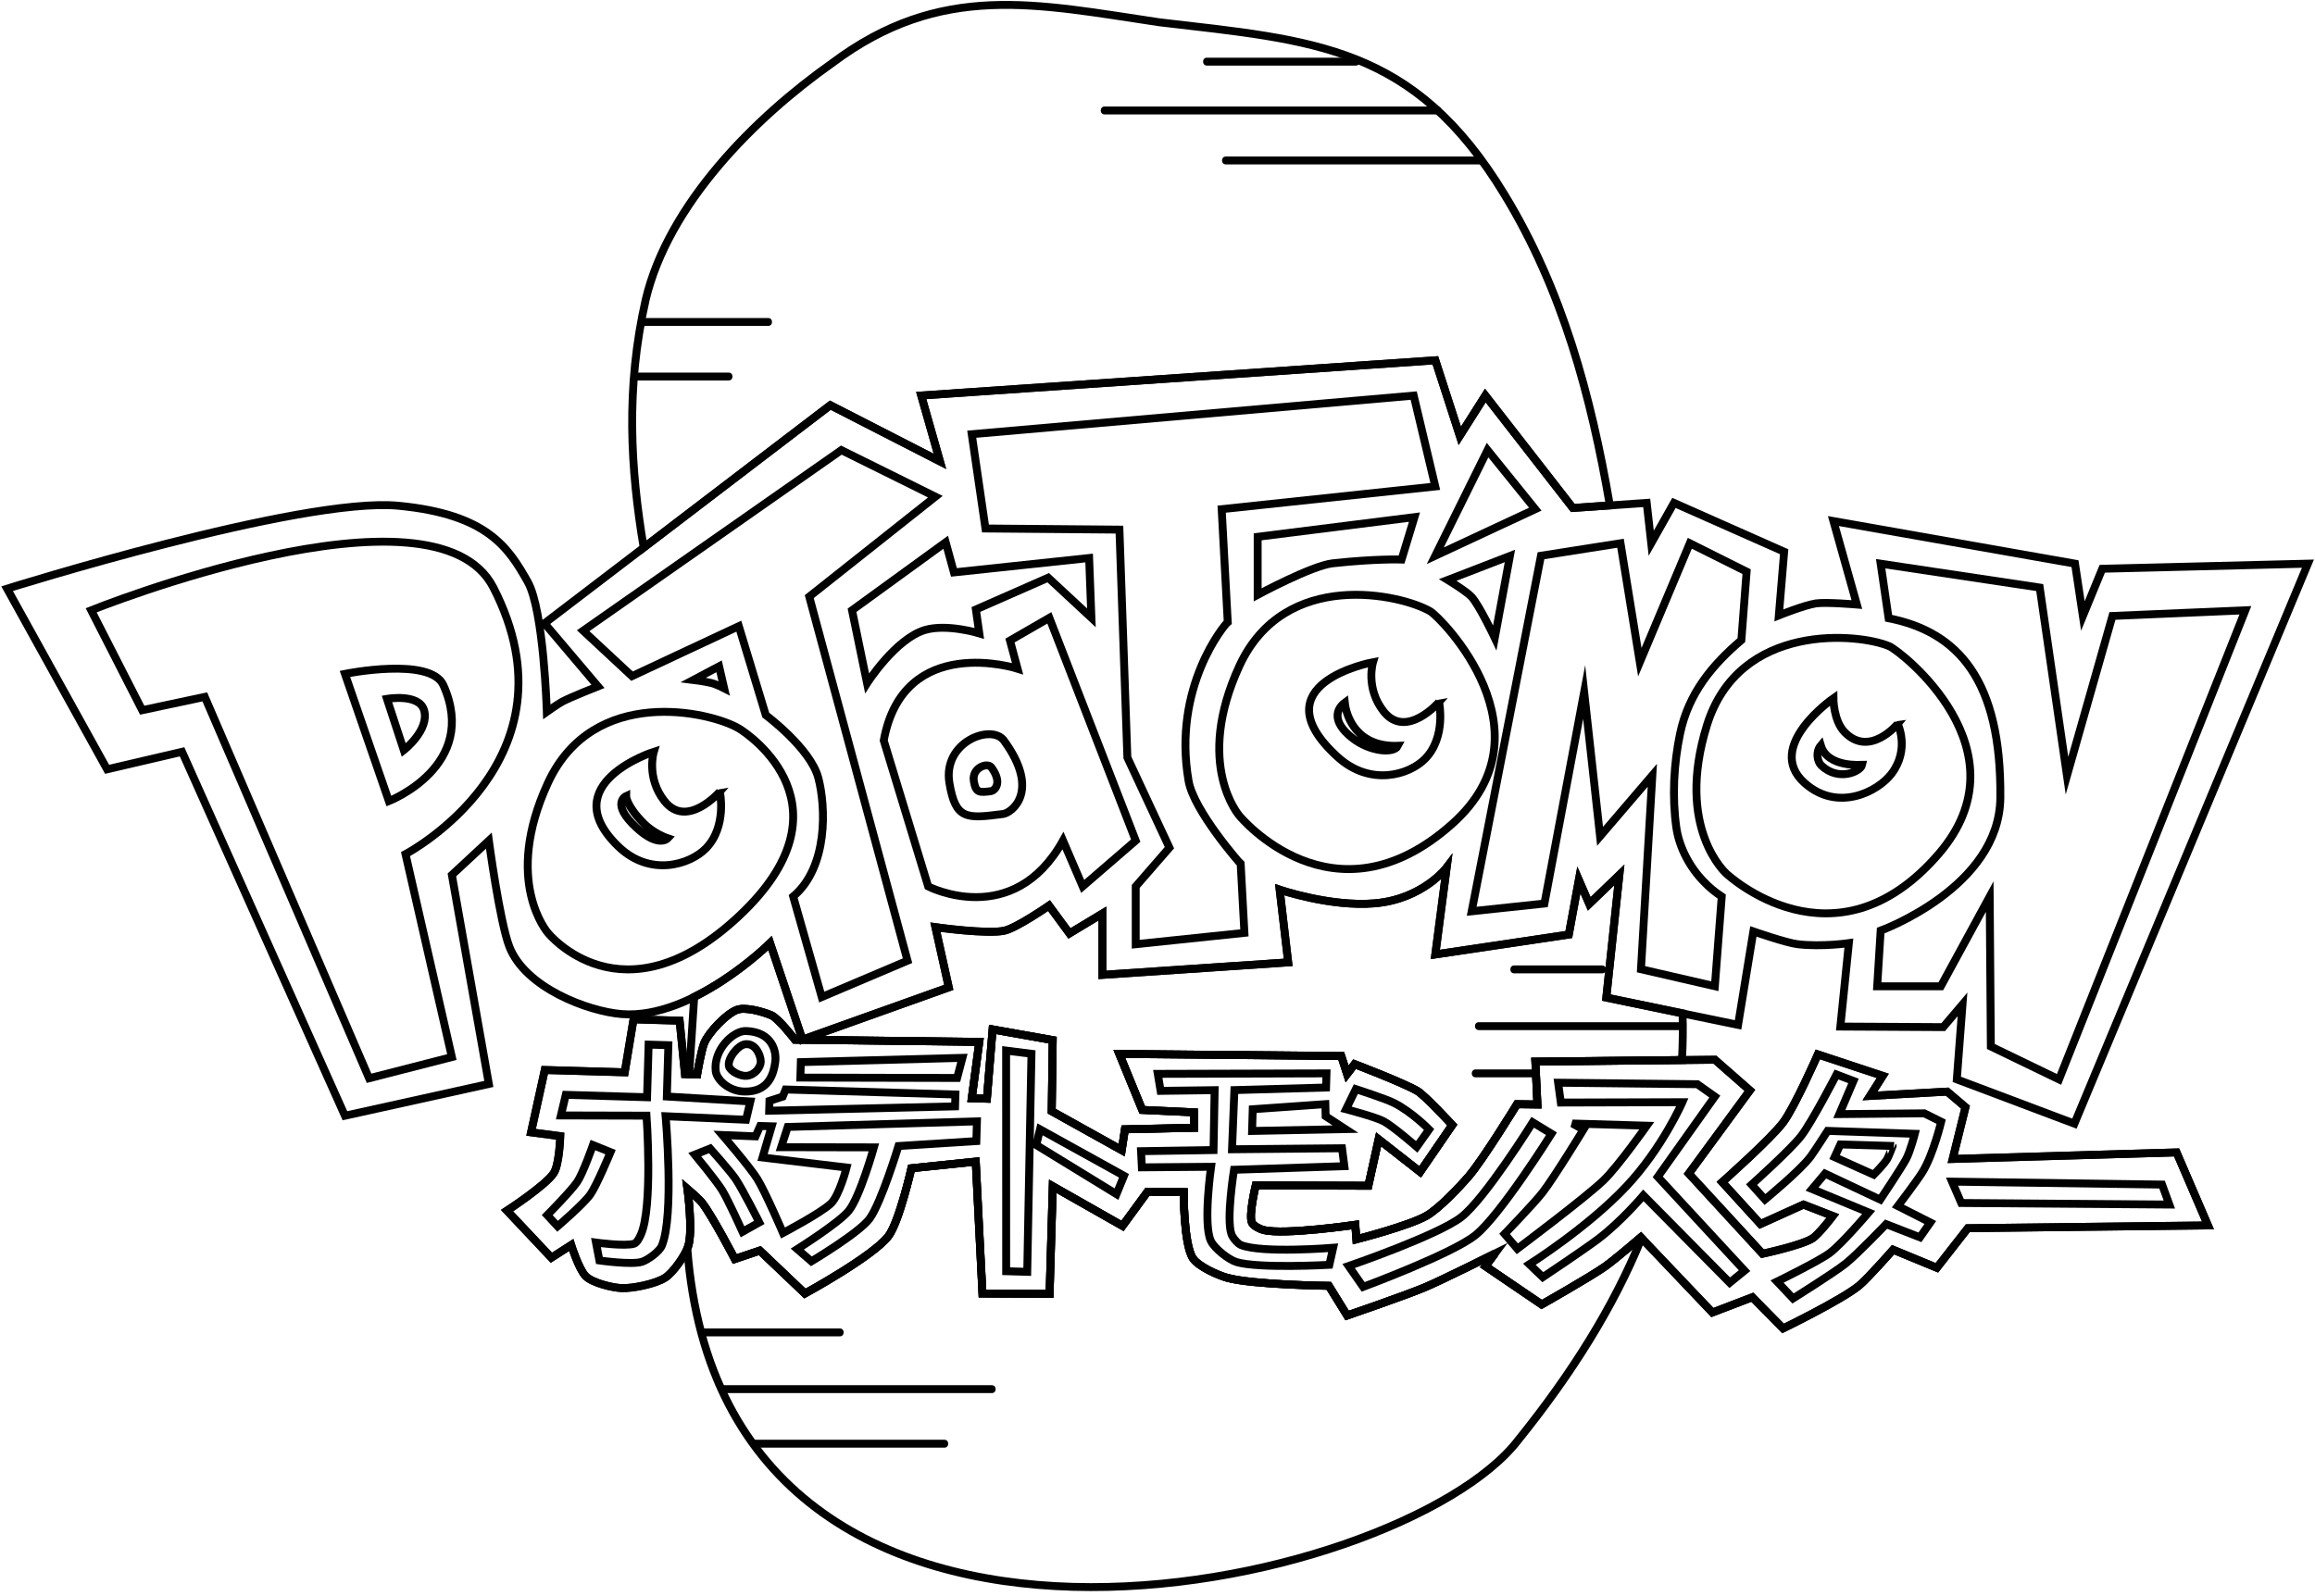 <?xml version="1.0" encoding="utf-8"?>
<!-- Generator: Adobe Illustrator 16.0.4, SVG Export Plug-In . SVG Version: 6.00 Build 0)  -->
<!DOCTYPE svg PUBLIC "-//W3C//DTD SVG 1.1//EN" "http://www.w3.org/Graphics/SVG/1.1/DTD/svg11.dtd">
<svg version="1.1" id="Layer_1" xmlns="http://www.w3.org/2000/svg" xmlns:xlink="http://www.w3.org/1999/xlink" x="0px" y="0px"
	 width="293px" height="202px" viewBox="0 0 293 202" enable-background="new 0 0 293 202" xml:space="preserve">
<g>
	<path fill="none" stroke="#000000" d="M82.093,132.247l-0.197,6.664l-10.288-0.305l-0.619,2.609l10.838,0.027
		c0,0,0.838,11.61-0.718,15.068c-0.157,0.35-0.481,1.029-0.847,1.143c-1.154,0.358-4.831-0.143-4.831-0.143l0.433,2.264
		c0,0,4.131,0.594,5.415,0.16c0.755-0.255,2.165-1.276,2.477-2.011c1.608-3.776,0.486-16.409,0.486-16.409l10.179,0.446l0.548-2.318
		L84.4,138.818l0.192-6.497L82.093,132.247z"/>
	<path fill="none" stroke="#000000" d="M69.261,153.832l1.313,1.417c0,0,3.28-2.81,4.142-4.027c0.818-1.155,2.556-5.361,2.556-5.361
		l-2.224-0.899c0,0-1.255,3.582-1.994,4.669C72.264,150.793,69.261,153.832,69.261,153.832z"/>
	<path fill="none" stroke="#000000" d="M87.934,146.177c0,0,2.705,3.278,3.451,4.479c0.777,1.25,2.595,5.287,2.595,5.287l2.12-1.188
		c0,0-2.122-4.211-3.005-5.508c-0.706-1.036-3.221-3.847-3.221-3.847L87.934,146.177z"/>
	<path fill="none" stroke="#000000" d="M90.582,135.583c0.12,1.103,1.644,2.552,3.591,2.607c3.211,0.093,3.755-2.377,3.945-3.72
		c0.189-1.342-0.355-3.844-3.718-3.943C92.816,130.48,90.287,132.875,90.582,135.583z"/>
	<path fill="none" stroke="#000000" d="M92.266,135.007c-0.259-0.932,1.123-2.721,2.085-2.813c1.337-0.129,1.946,1.488,1.935,2.226
		c-0.01,0.644-0.674,1.646-1.762,1.78C93.784,136.291,92.448,135.665,92.266,135.007z"/>
	<path fill="none" stroke="#000000" d="M100.908,158.135c0,0,5.321-3.351,6.521-4.856c1.431-1.796,3.178-8.023,3.178-8.023
		l-11.736-0.024l0.826-2.561l23.949-0.708l-0.074,2.498l-9.856,0.627c0,0-2.167,7.146-3.649,9.186
		c-1.302,1.793-7.372,5.409-7.372,5.409L100.908,158.135z"/>
	<polygon fill="none" stroke="#000000" points="101.3,136.423 101.358,134.465 121.81,133.924 121.141,136.469 	"/>
	<polygon fill="none" stroke="#000000" points="127.341,133.006 127.347,160.934 130.013,161.013 130.549,133.408 	"/>
	<polygon fill="none" stroke="#000000" points="131.156,144.957 131.631,142.971 142.259,148.855 141.309,151.178 	"/>
	<path fill="none" stroke="#000000" d="M146.894,138.103l-0.358-2.152l21.35-0.061l-0.054,1.79l-11.599,0.326l-0.301,7.492
		l13.923-0.13l0.295,2.269l-13.966,0.456c0,0-1.01,6.236-0.324,8.16c0.153,0.43,0.785,1.201,1.21,1.37
		c2.71,1.077,11.662,0.346,11.662,0.346l-0.481,2.157c0,0-8.931,0.495-11.745-0.348c-1.011-0.304-2.806-1.731-3.255-2.686
		c-0.997-2.122,0.028-9.377,0.028-9.377l-8.756,0.07l-0.106-2.046l9.175-0.143l0.141-7.582L146.894,138.103z"/>
	<path fill="none" stroke="#000000" d="M170.362,140.427c0,0,3.687,0.959,4.748,1.518c1.192,0.626,4.198,3.249,4.198,3.249
		l1.565-2.204c0,0-2.145-2.188-4.402-3.34c-1.068-0.545-4.867-1.769-4.867-1.769L170.362,140.427z"/>
	<path fill="none" stroke="#000000" d="M170.691,160.278l1.839,2.64c0,0,11.224-4.16,14.2-6.54
		c3.189-2.552,9.635-12.847,9.635-12.847l-2.375-1.445c0,0-6.011,9.639-9.025,11.988
		C181.974,156.405,170.691,160.278,170.691,160.278z"/>
	<path fill="none" stroke="#000000" d="M193.566,160.058c0,0,7.391-4.66,12.298-9.89c4.565-4.866,7.067-10.63,7.067-10.63
		l-15.383,0.044l-0.343-2.512l17.627,0.191l2.205,1.564l-7.221,10.165l10.985,11.874l-1.879,1.527l-10.928-11.057
		c0,0-2.764,3.272-5.664,5.48c-1.707,1.3-7.064,4.876-7.064,4.876L193.566,160.058z"/>
	<path fill="none" stroke="#000000" d="M224.916,162.245l2.021,2.137c0,0,5.195-3.247,6.676-4.429
		c1.466-1.17,5.108-4.977,5.108-4.977l4.278,1.667l1.313-1.875l-4.107-2.082c0,0,2.431-3.188,3.129-4.325
		c1.358-2.211,2.356-6.35,2.356-6.35l-2.137-1.064l-10.757,0.098l1.792-4.198l-2.145-0.814c0,0-3.107,6.012-4.482,7.788
		c-1.343,1.736-6.268,6.15-6.268,6.15l1.695,1.885c0,0,4.537-3.733,5.789-5.455c0.53-0.73,2.138-3.231,2.138-3.231l11.035,0.37
		c0,0-0.546,2.15-1.086,3.178c-0.554,1.055-3.287,5.153-3.287,5.153l-6.989-3.291l-1.642,1.952l7.166,2.964
		c0,0-3.388,3.987-4.947,5.147C230.199,159.661,224.916,162.245,224.916,162.245z"/>
	<polygon fill="none" stroke="#000000" points="247.058,149.595 248.228,152.298 274.566,152.495 273.641,149.967 	"/>
	<path fill="none" stroke="#000000" d="M190.432,156.214l1.611,1.881c0,0,8.678-6.504,10.928-8.679
		c1.827-1.766,5.457-6.902,5.457-6.902l-9.412-0.278l1.395,0.768c0,0-3.707,6.064-5.153,7.935
		C194.162,152.352,190.432,156.214,190.432,156.214z"/>
	<path fill="none" stroke="#000000" d="M275.482,145.896l-28.34,0.828l1.622-6.558l-2.317-1.968l-9.771,0.545l1.618-2.537
		l-8.216-2.718c0,0-2.903,6.613-4.381,8.598c-1.557,2.09-7.728,7.569-7.728,7.569l4.845,5.31l5.45-2.465l3.709,1.444
		c0,0-1.773,2.326-2.585,2.841c-1.394,0.884-6.311,1.939-6.311,1.939l-9.33-10.146l7.73-10.536l-4.426-3.882l-22.728,0.243
		l0.258,5.426l-2.583-0.033c0,0-4.289,6.998-6.106,9.114c-1.177,1.371-3.775,4.111-5.344,5.01c-2.23,1.277-8.878,2.978-8.878,2.978
		l-0.139-1.835c0,0-8.93,1.31-11.603,0.665c-0.422-0.102-1.286-0.527-1.474-0.919c-0.447-0.934,0.475-4.737,0.475-4.737
		l14.254,0.046l1.3-5.877l5.255,4.116l4.067-5.928c0,0-3.458-3.755-4.431-4.318c-1.866-1.08-7.93-3.385-7.93-3.385l-0.953,1.241
		l-0.74-2.277l-28.087-0.259l2.903,7.087l6.549,0.304l0.025,1.956l-8.768,0.196l-0.404,2.637l-8.858-4.932l0.123-9.001l-7.609-1.352
		l-0.72,8.774l-1.916-0.057l0.953-7.141l-23.327-0.275c0,0-2.098-2.713-2.993-3.091c-1.065-0.451-3.325-1.104-4.398-0.671
		c-1.352,0.544-3.513,2.819-4.085,4.16c-0.396,0.928-0.908,4.009-0.908,4.009l-1.542-0.046l-0.675-6.768l-5.834-0.173l-1.112,6.706
		l-10.121-0.291l-1.734,7.889l3.696,0.485c0,0-0.107,3.519-0.805,4.644c-0.956,1.542-5.935,4.785-5.935,4.785l5.617,5.962
		l2.508-1.606c0,0,0.967,3.068,1.834,3.942c0.845,0.85,3.351,1.46,4.547,1.511c1.424,0.06,4.356-0.547,5.542-1.337
		c1.01-0.673,2.473-2.769,2.867-3.917c0.653-1.9-0.075-7.295-0.075-7.295s1.435,1.229,1.825,1.721
		c1.286,1.62,4.165,7.147,4.165,7.147l3.165-1.065l5.71,5.434c0,0,8.636-4.714,10.57-7.273c1.366-1.808,2.906-8.584,2.906-8.584
		l8.143-0.844l0.849,16.7l8.498,0.043l0.403-13.619l8.825,5.014l3.164-4.325l4.585,0.052c0,0-0.021,6.615,1.168,8.381
		c0.691,1.028,3.111,2.119,4.305,2.455c3.219,0.904,12.893,1.027,12.893,1.027l2.32,3.757c0,0,7.38-2.539,9.776-3.546
		c2.277-0.956,8.908-4.279,8.908-4.279l-1.173,1.591l7.11,4.838c0,0,6.107-3.462,8.02-4.806c1.197-0.841,4.53-3.701,4.53-3.701
		l9.055,9.521l5.06-1.935l3.885,3.951c0,0,7.3-3.549,9.583-5.386c1.088-0.876,4.343-4.582,4.343-4.582l5.542,2.29l3.918-5.011
		l30.398-0.351L275.482,145.896z M158.553,140.43l9.19-0.646l0.037,1.525l2.508,1.636l-11.817,0.233L158.553,140.43z
		 M238.88,146.687c-0.349,0.634-1.728,2.026-1.728,2.026l-4.957-2.225l0.735-1.604l6.622,0.196
		C239.553,145.081,239.084,146.317,238.88,146.687z"/>
	<polygon fill="none" stroke="#000000" points="97.388,139.368 99.061,138.835 99.432,137.929 120.922,138.564 120.878,140.064 
		97.351,140.618 	"/>
	<path fill="none" stroke="#000000" d="M91.424,143.693c0,0,3.482,4.046,4.422,5.551c1.004,1.608,3.256,6.851,3.256,6.851
		s4.809-2.527,6.072-3.74c1.07-1.028,1.977-4.547,1.977-4.547l-10.641-1.272l1.159-3.947l-1.458-0.043l-0.581,1.316L91.424,143.693z
		"/>
</g>
<path fill="none" stroke="#010101" stroke-miterlimit="10" d="M0.899,74.527l12.655,22.865l9.49-2.213l20.612,46.073l18.215-4.025
	l-4.678-26.459l4.678-4.345c0,0,1.375,10.24,2.588,13.404c2.015,5.248,10.013,8.218,14.236,8.556
	c8.988,0.719,18.767-8.986,18.767-8.986l4.1,12.224l18.517-6.615l-1.691-7.622c0,0,6.636,0.938,8.771,0.434
	c1.566-0.371,5.608-3.164,5.608-3.164l2.588,3.521l4.171-2.517v7.766l23.511-1.582l-1.078-9.204c0,0,6.426,2.205,12.031,1.727
	c6.082-0.521,9.107-4.528,9.107-4.528l-1.438,11.001l16.896-2.518l1.271-6.914l1.316,3.031l3.811-3.668l-1.654,15.53l16.682,3.451
	l1.936-11.833c0,0,4.164,1.454,5.617,1.623c3.092,0.357,6.469-0.139,6.469-0.139l-1.076,10.562l13.018,0.071l2.441-2.875
	l-0.719,9.489l14.883,5.607l29.555-70.895l-26.029,0.647l-2.455,5.977l-0.996-6.624l-30.576-5.393l2.967,10.569
	c0,0-3.896-0.333-5.178-0.144c-1.463,0.217-4.697,1.517-4.697,1.517l0.672-8.06l-13.947-6.183l-2.877,5.104l-0.572-5.104
	l-9.35,0.647l-11.072-14.237l-3.234,5.104l-3.092-9.562l-65.07,4.458l2.373,8.341L105.091,51.3L68.92,78.912l6.76,7.981
	c0,0-3.444,1.357-4.529,1.941c-0.513,0.275-1.941,1.282-1.941,1.282s-0.379-12.857-2.414-16.453
	c-2.426-4.29-5.063-8.557-16.365-9.635C38.139,62.856,0.899,74.527,0.899,74.527z"/>
<path fill="none" stroke="#010101" stroke-miterlimit="10" d="M25.919,88.224l20.794,48.286l10.479-2.688l-5.868-25.691
	c0,0,22.398-11.771,11.121-33.747c-7.478-14.571-50.906,2.876-50.906,2.876l6.458,12.651L25.919,88.224z"/>
<path fill="none" stroke="#010101" stroke-miterlimit="10" d="M43.657,85.312l5.561,16.106c0,0,11.471-4.456,6.902-14.668
	C54.49,83.108,43.657,85.312,43.657,85.312z"/>
<path fill="none" stroke="#010101" stroke-miterlimit="10" d="M69.349,118.1c0,0,9.396,11.695,24.159-2.108
	c14.763-13.806,1.388-22.956,0-23.775c-3.584-2.117-18.407-5.561-24.159,6.903C63.597,111.58,69.349,118.1,69.349,118.1z"/>
<path fill="none" stroke="#010101" stroke-miterlimit="10" d="M82.747,95.178c0,0-12.716,4.046-4.481,11.992
	c4.021,3.882,9.055,2.295,11.071,0.24c2.714-2.762,1.773-7.19,1.774-7.19c0,0-4.171,4.792-7.009,1.198
	C81.754,98.444,82.747,95.178,82.747,95.178z"/>
<path fill="none" stroke="#010101" stroke-miterlimit="10" d="M100.389,113.497l3.615,12.728l10.857-4.603l-12.439-46.089
	l15.963-12.654l-11.9-5.896L73.807,79.848l6.184,5.752l13.519-6.327l3.411,11.258c0,0,5.668,4.208,6.653,7.964
	C104.533,102.146,104.826,109.758,100.389,113.497z"/>
<path fill="none" stroke="#010101" stroke-miterlimit="10" d="M117.476,112.221c0,0,10.736,5.545,17.064-5.8l2.491,5.8l6.712-5.8
	l-10.93-28.204l-4.985,2.876l0.959,3.557c0,0-14.439-4.618-16.935,9.099L117.476,112.221z"/>
<path fill="none" stroke="#010101" stroke-miterlimit="10" d="M120.161,99.117c-0.865-5.206,5.337-7.514,6.902-5.368
	c4.703,6.444,0.948,9.163-0.097,9.299C122.32,103.652,120.938,103.79,120.161,99.117z"/>
<path fill="none" stroke="#010101" stroke-miterlimit="10" d="M123.251,98.889c-0.277-1.681,1.725-2.426,2.229-1.732
	c1.517,2.078,0.305,2.957-0.032,3C123.952,100.351,123.503,100.396,123.251,98.889z"/>
<path fill="none" stroke="#010101" stroke-miterlimit="10" d="M150.434,98.867c-2.062-11.866,4.539-19.773,4.957-20.103
	l-0.768-14.304l27.035-2.876l-2.732-11.504l-55.938,4.89l1.738,11.936l16.956,0.144l1.006,28.849l5.322,11.417l-4.266,4.906v7.314
	L157.5,118.1l-0.471-8.733C156.959,109.314,151.092,102.654,150.434,98.867z"/>
<path fill="none" stroke="#010101" stroke-miterlimit="10" d="M156.869,103.281c0,0,11.869,14.472,26.945,1.012
	c12.939-11.555-1.396-26.077-2.785-26.896c-3.584-2.117-18.406-5.562-24.16,6.902C151.119,96.763,156.869,103.281,156.869,103.281z"
	/>
<path fill="none" stroke="#010101" stroke-miterlimit="10" d="M173.775,83.833c0,0-14.686,2.699-4.484,11.992
	c4.133,3.764,9.057,2.295,11.074,0.241c2.713-2.762,1.771-7.19,1.773-7.19c0,0-4.172,4.793-7.012,1.198
	C172.783,87.099,173.775,83.833,173.775,83.833z"/>
<path fill="none" stroke="#010101" stroke-miterlimit="10" d="M170.205,88.956c-0.975,0.719-1.773,2.301,0.914,4.444
	c2.254,1.796,5.316,2.027,5.82,1.02C171.75,94.613,170.404,90.791,170.205,88.956z"/>
<path fill="none" stroke="#010101" stroke-miterlimit="10" d="M218.514,110.613c0,0,13.65,12.808,26.852-2.5
	c11.33-13.139-4.775-25.672-6.26-26.306c-3.828-1.633-18.973-3.122-23.057,9.983C211.965,104.898,218.514,110.613,218.514,110.613z"
	/>
<path fill="none" stroke="#010101" stroke-miterlimit="10" d="M232.043,88.404c0,0-8.826,6.111-3.635,10.73
	c4.174,3.716,9.277,1.099,11.01-1.201c2.332-3.091,0.766-6.294,0.77-6.294c0,0-3.564,4.34-6.738,1.033
	C232.043,91.208,232.043,88.404,232.043,88.404z"/>
<path fill="none" stroke="#010101" stroke-miterlimit="10" d="M230.453,94.375c-0.691,0.823-0.441,2.047,0.066,2.533
	c2.16,2.068,4.992,0.771,5.174-0.092C235.693,96.816,231.316,97.251,230.453,94.375z"/>
<polygon fill="none" stroke="#010101" stroke-miterlimit="10" points="181.658,70.356 188.273,56.983 194.314,64.46 "/>
<path fill="none" stroke="#010101" stroke-miterlimit="10" d="M215.637,111.604c-1.768-1.799-3.111-4.332-3.469-6.821
	c-0.545-3.864-0.334-8.074,0.475-11.917c1.07-5.098,4.064-8.68,7.754-11.828l0.664-8.667l-7.188-3.595l-6.328,15.059l-2.445-15.06
	l-10.064,1.582l-8.771,45.01l9.207-0.979l5.028-26.775l2.015,18.263l6.614-7.725l-1.438,24.55l9.35,2.155l0.871-11.353
	C217.078,112.948,216.311,112.33,215.637,111.604z"/>
<path fill="none" stroke="#010101" stroke-miterlimit="10" d="M238.029,117.811c0,0,15.037-5.444,15.146-16.814
	c0.146-14.918-5.368-21.004-14.141-22.73l-1.007-6.902l20.132,3.02l3.45,23.812l5.754-20.217l16.824-0.719l-23.584,59.393
	l-8.629-4.17l-0.146-18.981l-6.185,11.36h-8.054L238.029,117.811z"/>
<path fill="none" stroke="#010101" stroke-miterlimit="10" d="M48.976,88.476l2.13,6.494c0,0,3.289-2.558,2.567-5.055
	C53.05,87.758,48.976,88.476,48.976,88.476z"/>
<path fill="none" stroke="#010101" stroke-miterlimit="10" d="M79.25,100.775c0,0-2.054,0.922,1.315,4.022
	c2.812,2.588,3.954,1.33,3.954,1.33s-1.705-0.555-3.021-1.87C79.225,101.982,79.25,100.775,79.25,100.775z"/>
<path fill="none" stroke="#010101" stroke-miterlimit="10" d="M87.758,86.08c0,0,1.293,0.156,2.249,0.383
	c0.643,0.153,1.646,0.671,1.646,0.671l-0.641-2.779L87.758,86.08z"/>
<path fill="none" stroke="#010101" stroke-miterlimit="10" d="M109.742,86.496l-1.904-9.236l11.854-8.611l1.043,3.817l17.112-1.822
	l0.288,7.573l-5.468-5.08l-9.151,4.025l0.43,3.021c0,0-4.076-1.246-6.854-0.432C113.341,80.85,109.742,86.496,109.742,86.496z"/>
<path fill="none" stroke="#010101" stroke-miterlimit="10" d="M159.178,67.96v7.34c0,0,6.877-3.7,9.49-3.985
	c5.516-0.602,8.725-0.479,8.725-0.479l1.631-5.369L159.178,67.96z"/>
<path fill="none" stroke="#010101" stroke-miterlimit="10" d="M183.242,73.423c0,0,2.396,1.459,3.018,2.148
	c0.998,1.106,2.928,5.187,2.928,5.187l1.916-10.375L183.242,73.423z"/>
<g>
	<g>
		<path fill="#010101" d="M125.534,175.366H90.537c0.241,0.345,0.483,0.672,0.709,1h34.287
			C126.18,176.366,126.18,175.366,125.534,175.366z"/>
	</g>
</g>
<g>
	<g>
		<path fill="#010101" d="M106.298,168.181H88.458c0.048,0.158,0.087,0.322,0.114,0.49c0.027,0.169,0.059,0.34,0.086,0.51h17.641
			C106.943,169.181,106.943,168.181,106.298,168.181z"/>
	</g>
</g>
<g>
	<g>
		<path fill="#010101" d="M119.53,182.272H95.127c0.228,0.306,0.408,0.644,0.555,1h23.848
			C120.176,183.272,120.176,182.272,119.53,182.272z"/>
	</g>
</g>
<g>
	<g>
		<path fill="#010101" d="M97.229,40.261H81.214c-0.022,0.079-0.033,0.155-0.06,0.235c-0.085,0.257-0.151,0.51-0.225,0.765h16.298
			C97.875,41.261,97.875,40.261,97.229,40.261z"/>
	</g>
</g>
<g>
	<g>
		<path fill="#010101" d="M92.225,47.167H80.779c-0.11,0.357-0.248,0.693-0.418,1h11.864C92.871,48.167,92.871,47.167,92.225,47.167
			z"/>
	</g>
</g>
<g>
	<g>
		<path fill="#010101" d="M139.799,14.483c14.049,0,28.098,0,42.145,0c0.646,0,0.646-1,0-1c-14.047,0-28.096,0-42.145,0
			C139.155,13.483,139.155,14.483,139.799,14.483L139.799,14.483z"/>
	</g>
</g>
<g>
	<g>
		<path fill="#010101" d="M152.752,8.302c6.287,0,12.574,0,18.861,0c0.645,0,0.645-1,0-1c-6.287,0-12.574,0-18.861,0
			C152.107,7.302,152.107,8.302,152.752,8.302L152.752,8.302z"/>
	</g>
</g>
<g>
	<g>
		<path fill="#010101" d="M155.15,20.813c10.697,0,21.395,0,32.092,0c0.645,0,0.645-1,0-1c-10.697,0-21.395,0-32.092,0
			C154.504,19.813,154.504,20.813,155.15,20.813L155.15,20.813z"/>
	</g>
</g>
<g>
	<g>
		<path fill="#010101" d="M187.162,130.409c8.447,0,16.895,0,25.342,0c0.646,0,0.646-1,0-1c-8.447,0-16.895,0-25.342,0
			C186.518,129.409,186.518,130.409,187.162,130.409L187.162,130.409z"/>
	</g>
</g>
<g>
	<g>
		<path fill="#010101" d="M194.584,135.917c0-0.176,0.013-0.352,0.034-0.527h-7.86c-0.645,0-0.645,1,0,1h7.873
			C194.616,136.231,194.584,136.082,194.584,135.917z"/>
	</g>
</g>
<g>
	<g>
		<path fill="#010101" d="M191.639,123.225c3.715,0,7.428,0,11.141,0c0.646,0,0.646-1,0-1c-3.713,0-7.426,0-11.141,0
			C190.996,122.225,190.996,123.225,191.639,123.225L191.639,123.225z"/>
	</g>
</g>
<path fill="none" stroke="#000000" d="M275.482,145.896l-28.34,0.828l1.622-6.558l-2.317-1.968l-9.771,0.545l1.618-2.537
	l-8.216-2.718c0,0-2.903,6.613-4.381,8.598c-1.557,2.09-7.728,7.569-7.728,7.569l4.845,5.31l5.45-2.465l3.709,1.444
	c0,0-1.773,2.326-2.585,2.841c-1.394,0.884-6.311,1.939-6.311,1.939l-9.33-10.146l7.73-10.536l-4.426-3.882l-22.728,0.243
	l0.258,5.426l-2.583-0.033c0,0-4.289,6.998-6.106,9.114c-1.177,1.371-3.775,4.111-5.344,5.01c-2.23,1.277-8.878,2.978-8.878,2.978
	l-0.139-1.835c0,0-8.93,1.31-11.603,0.665c-0.422-0.102-1.286-0.527-1.474-0.919c-0.447-0.934,0.475-4.737,0.475-4.737l14.254,0.046
	l1.3-5.877l5.255,4.116l4.067-5.928c0,0-3.458-3.755-4.431-4.318c-1.866-1.08-7.93-3.385-7.93-3.385l-0.953,1.241l-0.74-2.277
	l-28.087-0.259l2.903,7.087l6.549,0.304l0.025,1.956l-8.768,0.196l-0.404,2.637l-8.858-4.932l0.123-9.001l-7.609-1.352l-0.72,8.774
	l-1.916-0.057l0.953-7.141l-23.327-0.275c0,0-2.098-2.713-2.993-3.091c-1.065-0.451-3.325-1.104-4.398-0.671
	c-1.352,0.544-3.513,2.819-4.085,4.16c-0.396,0.928-0.908,4.009-0.908,4.009l-1.542-0.046l-0.675-6.768l-5.834-0.173l-1.112,6.706
	l-10.121-0.291l-1.734,7.889l3.696,0.485c0,0-0.107,3.519-0.805,4.644c-0.956,1.542-5.935,4.785-5.935,4.785l5.617,5.962
	l2.508-1.606c0,0,0.967,3.068,1.834,3.942c0.845,0.85,3.351,1.46,4.547,1.511c1.424,0.06,4.356-0.547,5.542-1.337
	c1.01-0.673,2.473-2.769,2.867-3.917c0.653-1.9-0.075-7.295-0.075-7.295s1.435,1.229,1.825,1.721
	c1.286,1.62,4.165,7.147,4.165,7.147l3.165-1.065l5.71,5.434c0,0,8.636-4.714,10.57-7.273c1.366-1.808,2.906-8.584,2.906-8.584
	l8.143-0.844l0.849,16.7l8.498,0.043l0.403-13.619l8.825,5.014l3.164-4.325l4.585,0.052c0,0-0.021,6.615,1.168,8.381
	c0.691,1.028,3.111,2.119,4.305,2.455c3.219,0.904,12.893,1.027,12.893,1.027l2.32,3.757c0,0,7.38-2.539,9.776-3.546
	c2.277-0.956,8.908-4.279,8.908-4.279l-1.173,1.591l7.11,4.838c0,0,6.107-3.462,8.02-4.806c1.197-0.841,4.53-3.701,4.53-3.701
	l9.055,9.521l5.06-1.935l3.885,3.951c0,0,7.3-3.549,9.583-5.386c1.088-0.876,4.343-4.582,4.343-4.582l5.542,2.29l3.918-5.011
	l30.398-0.351L275.482,145.896z"/>
<path fill="none" stroke="#010101" stroke-miterlimit="10" d="M105.088,51.293l13.877,7.118l-2.373-8.341l65.072-4.458l3.092,9.563
	l3.234-5.105l11.074,14.237l4.689-0.325c-2.383-13.876-6.008-27.304-13.312-39.306C178.938,5.695,166.281,5.12,146.727,2.819
	c-15.531-2.301-27.61-5.177-41.415,5.177c-9.777,6.902-20.706,17.831-23.582,29.911c-2.571,11.313-1.917,21.477-0.263,31.417
	L105.088,51.293z"/>
<g>
	<path fill="none" stroke="#010101" stroke-miterlimit="10" d="M207.682,156.635c0,0-3.332,2.859-4.529,3.701
		c-1.912,1.344-8.02,4.805-8.02,4.805l-7.111-4.838l1.174-1.59c0,0-6.631,3.322-8.908,4.279c-2.396,1.006-9.777,3.545-9.777,3.545
		l-2.32-3.756c0,0-9.674-0.123-12.893-1.027c-1.193-0.336-3.613-1.428-4.305-2.455c-1.188-1.766-1.168-8.381-1.168-8.381
		l-4.584-0.053l-3.164,4.326l-8.825-5.014l-0.403,13.619l-8.498-0.043l-0.849-16.701l-8.144,0.844c0,0-1.539,6.777-2.905,8.584
		c-1.935,2.561-10.569,7.273-10.569,7.273l-5.711-5.434l-3.164,1.066c0,0-2.879-5.527-4.165-7.148
		c-0.39-0.49-1.825-1.721-1.825-1.721s0.728,5.395,0.074,7.295c-0.025,0.076-0.067,0.164-0.102,0.246
		c4.716,62.471,90.307,43.683,105.184,24.227c6.715-8.335,12.022-16.766,15.603-25.552L207.682,156.635z"/>
	<path fill="none" stroke="#010101" stroke-miterlimit="10" d="M88.239,136.027c0,0,0.513-3.082,0.907-4.01
		c0.572-1.34,2.733-3.615,4.086-4.16c1.072-0.432,3.332,0.221,4.398,0.672c0.895,0.377,2.992,3.09,2.992,3.09l23.327,0.275
		l-0.952,7.141l1.915,0.057l0.72-8.773l7.609,1.352l-0.123,9l8.858,4.932l0.404-2.637l8.769-0.195l-0.025-1.957l-6.549-0.303
		l-2.903-7.088l28.087,0.26l0.74,2.277l0.953-1.242c0,0,6.064,2.305,7.93,3.385c0.973,0.564,4.432,4.318,4.432,4.318l-4.068,5.928
		l-5.254-4.115l-1.301,5.877l-14.254-0.047c0,0-0.922,3.805-0.475,4.738c0.188,0.391,1.053,0.816,1.475,0.918
		c2.672,0.645,11.602-0.664,11.602-0.664l0.139,1.834c0,0,6.648-1.699,8.879-2.977c1.568-0.898,4.166-3.639,5.344-5.01
		c1.816-2.117,6.105-9.115,6.105-9.115l2.584,0.033l-0.258-5.426l18.55-0.197c0.102-1.949,0.142-3.916,0.073-5.914l-9.648-1.996
		l1.652-15.529l-3.811,3.666l-1.316-3.029l-1.271,6.914l-16.896,2.518l1.439-11.002c0,0-3.025,4.012-9.105,4.529
		c-5.607,0.479-12.033-1.727-12.033-1.727l1.08,9.203l-23.513,1.582v-7.766l-4.171,2.518l-2.588-3.521c0,0-4.042,2.793-5.607,3.164
		c-2.138,0.504-8.771-0.434-8.771-0.434l1.691,7.621l-18.518,6.615l-4.1-12.223c0,0-4.195,4.145-9.607,6.816
		c-0.198,3.258-0.431,6.53-0.641,9.793L88.239,136.027z"/>
</g>
</svg>
